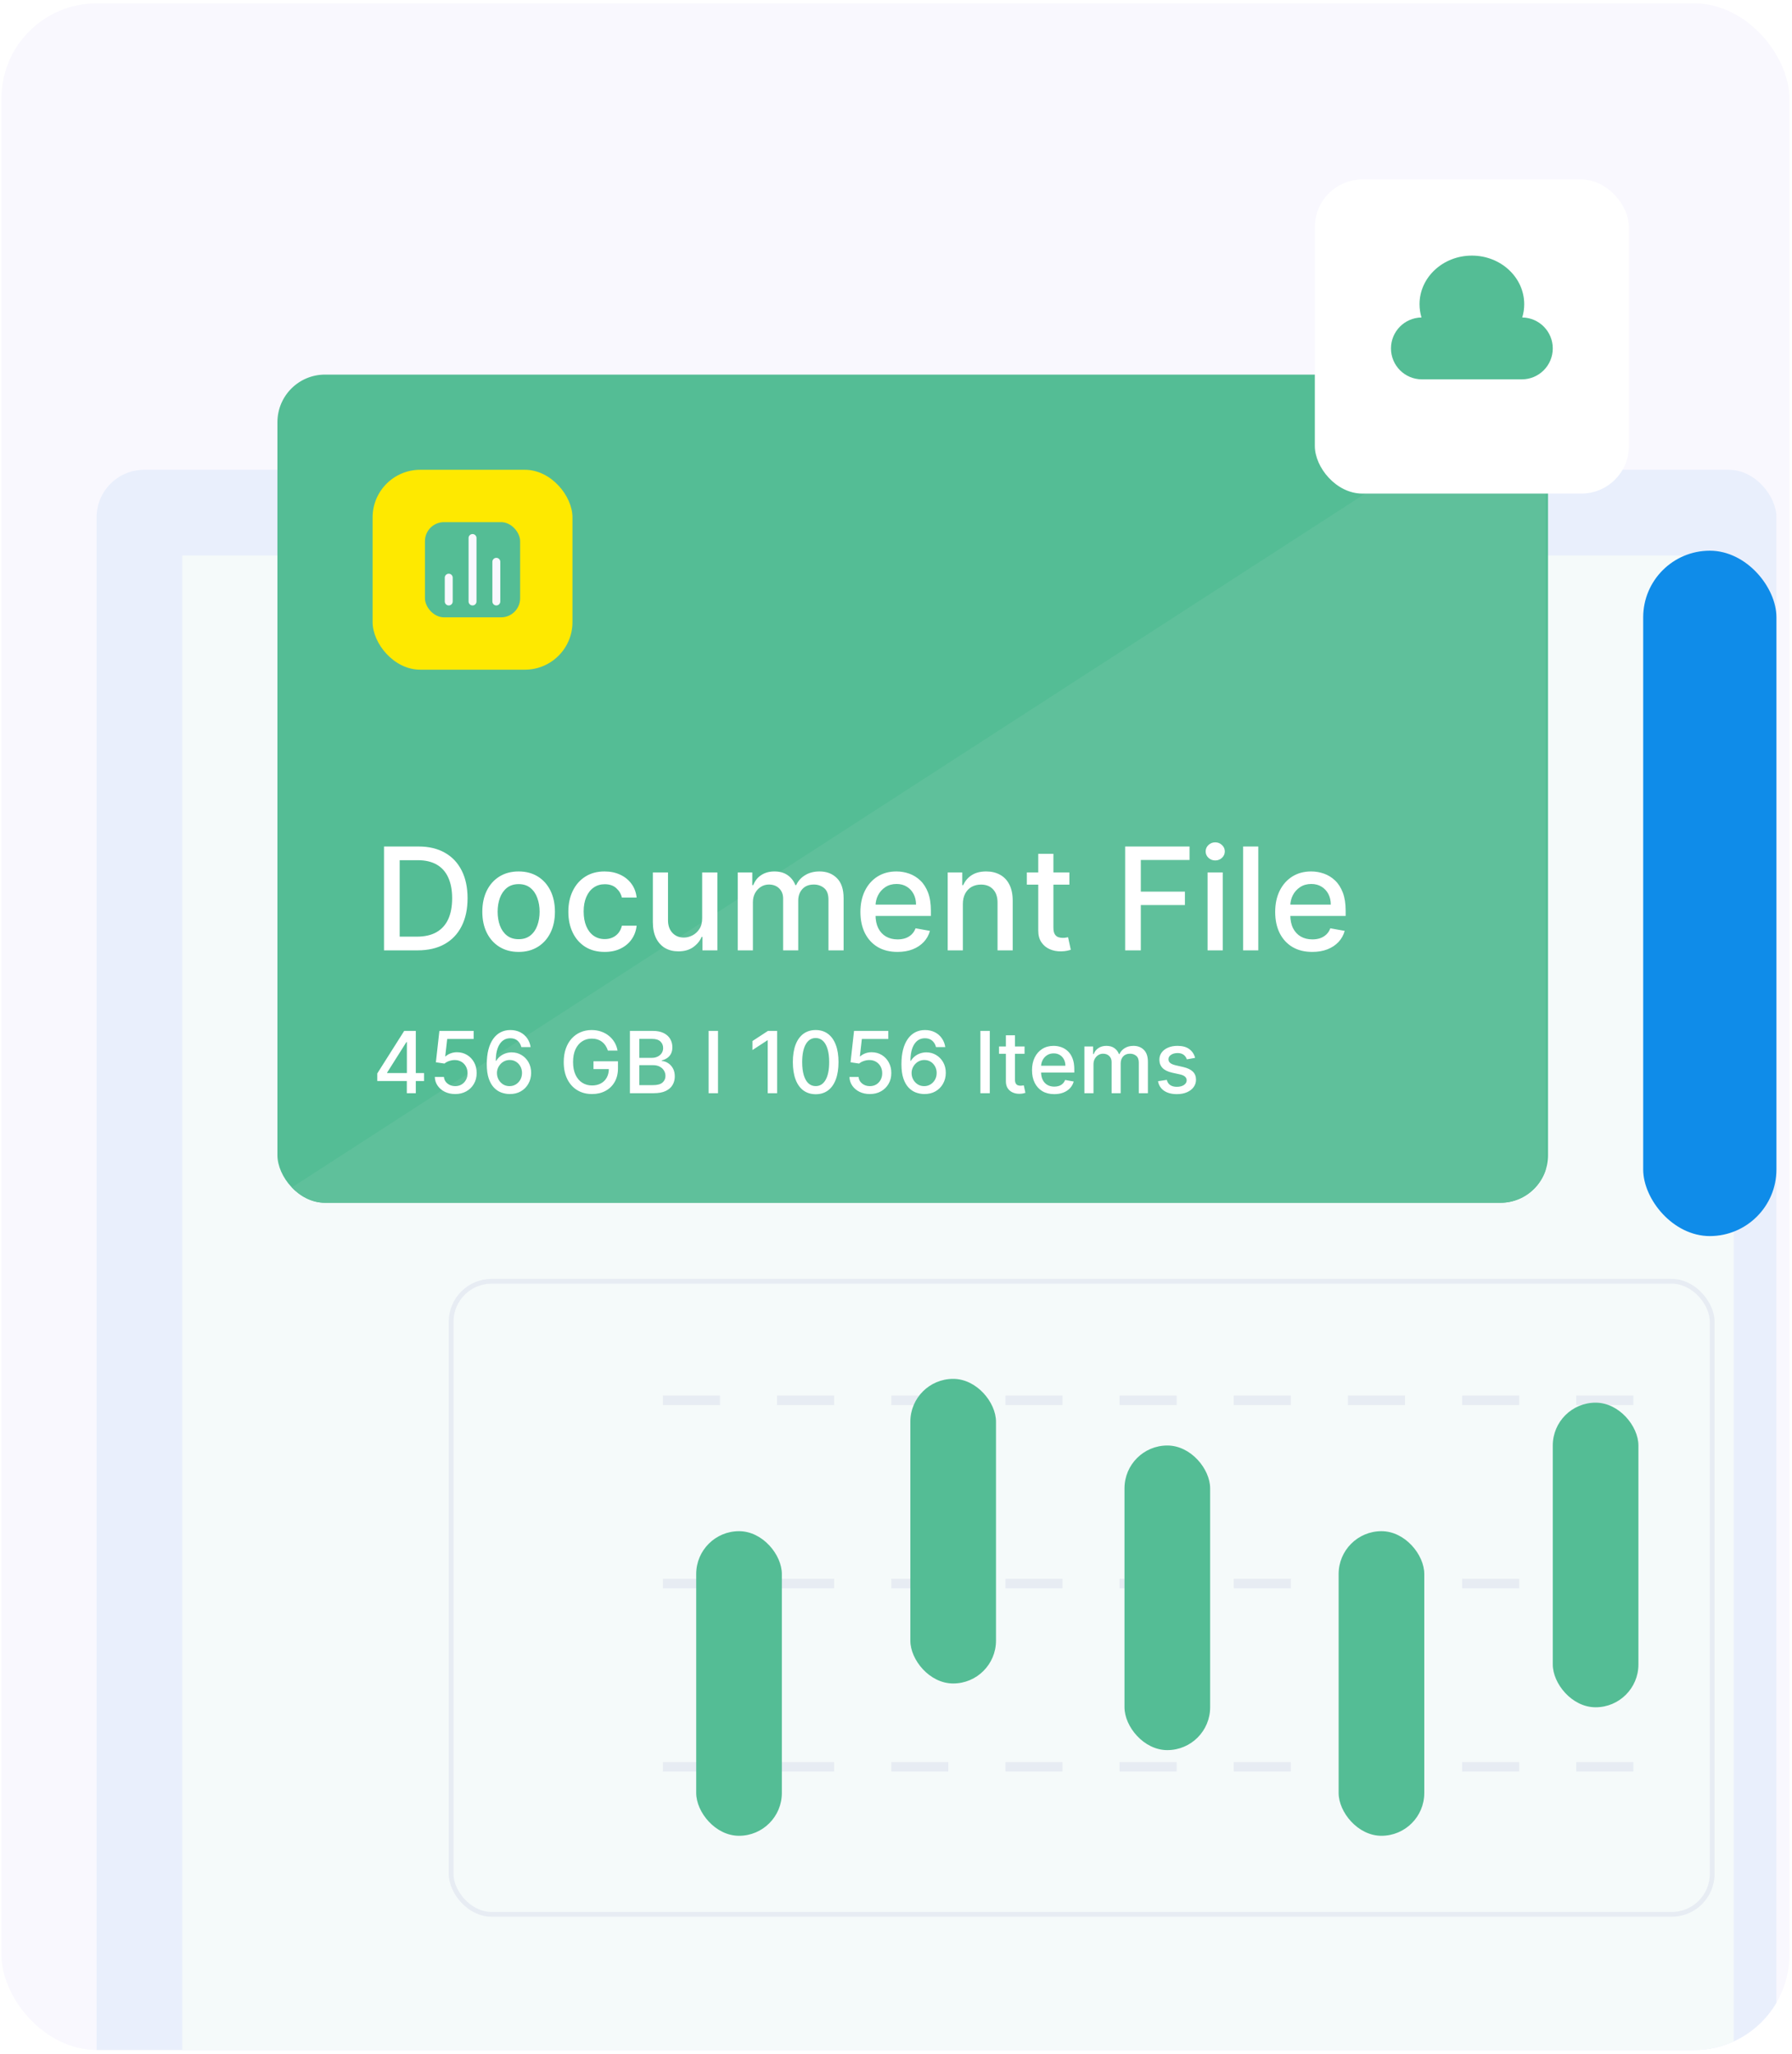 <svg width="377" height="432" viewBox="0 0 377 432" fill="none" xmlns="http://www.w3.org/2000/svg">
<g clip-path="url(#clip0_0_461)">
<rect x="0.299" y="0.704" width="376.151" height="430.491" rx="20.023" fill="#F9F8FE"/>
<rect x="20.322" y="98.816" width="353.403" height="351.401" rx="10.011" fill="#E9EFFC"/>
<rect x="38.343" y="116.836" width="326.372" height="314.358" fill="#F5FAFA"/>
<g filter="url(#filter0_d_0_461)">
<g clip-path="url(#clip1_0_461)">
<rect x="58.365" y="64.777" width="267.305" height="174.199" rx="10.011" fill="#54BD95"/>
<path d="M325.17 65.278L54.861 239.977H325.17V65.278Z" fill="#5FC09B"/>
<rect x="78.388" y="84.8" width="42.048" height="42.048" rx="10.011" fill="#FEE900"/>
<rect x="89.401" y="95.812" width="20.023" height="20.023" rx="4.005" fill="#54BD95"/>
<path d="M104.418 112.498V104.155" stroke="#F9F8FE" stroke-width="1.669" stroke-linecap="round" stroke-linejoin="round"/>
<path d="M99.412 112.498V99.15" stroke="#F9F8FE" stroke-width="1.669" stroke-linecap="round" stroke-linejoin="round"/>
<path d="M94.406 112.498V107.492" stroke="#F9F8FE" stroke-width="1.669" stroke-linecap="round" stroke-linejoin="round"/>
<path d="M87.859 185.882H80.788V164.039H88.083C90.223 164.039 92.061 164.476 93.597 165.351C95.133 166.218 96.31 167.466 97.128 169.094C97.952 170.716 98.365 172.66 98.365 174.929C98.365 177.204 97.949 179.159 97.117 180.795C96.292 182.43 95.098 183.689 93.533 184.57C91.969 185.445 90.078 185.882 87.859 185.882ZM84.084 183.002H87.678C89.342 183.002 90.725 182.69 91.827 182.064C92.929 181.431 93.754 180.517 94.301 179.323C94.849 178.121 95.123 176.656 95.123 174.929C95.123 173.215 94.849 171.761 94.301 170.566C93.761 169.372 92.954 168.465 91.88 167.847C90.806 167.228 89.473 166.919 87.88 166.919H84.084V183.002ZM109.108 186.213C107.572 186.213 106.232 185.861 105.087 185.157C103.942 184.453 103.053 183.468 102.42 182.202C101.788 180.937 101.471 179.458 101.471 177.766C101.471 176.066 101.788 174.58 102.42 173.307C103.053 172.035 103.942 171.046 105.087 170.342C106.232 169.638 107.572 169.286 109.108 169.286C110.644 169.286 111.984 169.638 113.129 170.342C114.273 171.046 115.162 172.035 115.795 173.307C116.428 174.58 116.744 176.066 116.744 177.766C116.744 179.458 116.428 180.937 115.795 182.202C115.162 183.468 114.273 184.453 113.129 185.157C111.984 185.861 110.644 186.213 109.108 186.213ZM109.118 183.536C110.114 183.536 110.939 183.273 111.593 182.746C112.247 182.22 112.73 181.52 113.043 180.645C113.363 179.771 113.523 178.807 113.523 177.755C113.523 176.71 113.363 175.75 113.043 174.875C112.73 173.994 112.247 173.286 111.593 172.753C110.939 172.219 110.114 171.953 109.118 171.953C108.116 171.953 107.284 172.219 106.623 172.753C105.968 173.286 105.481 173.994 105.161 174.875C104.849 175.75 104.692 176.71 104.692 177.755C104.692 178.807 104.849 179.771 105.161 180.645C105.481 181.52 105.968 182.22 106.623 182.746C107.284 183.273 108.116 183.536 109.118 183.536ZM127.204 186.213C125.619 186.213 124.254 185.854 123.109 185.135C121.971 184.41 121.097 183.411 120.485 182.138C119.874 180.866 119.568 179.408 119.568 177.766C119.568 176.102 119.881 174.633 120.507 173.361C121.132 172.081 122.014 171.082 123.152 170.364C124.289 169.646 125.63 169.286 127.173 169.286C128.417 169.286 129.526 169.518 130.5 169.98C131.474 170.435 132.26 171.075 132.857 171.9C133.462 172.724 133.821 173.688 133.934 174.79H130.831C130.66 174.022 130.269 173.361 129.658 172.806C129.053 172.251 128.243 171.974 127.226 171.974C126.337 171.974 125.558 172.209 124.89 172.678C124.229 173.14 123.713 173.802 123.344 174.662C122.974 175.515 122.789 176.525 122.789 177.691C122.789 178.885 122.97 179.916 123.333 180.784C123.696 181.651 124.207 182.323 124.869 182.8C125.537 183.276 126.323 183.514 127.226 183.514C127.83 183.514 128.378 183.404 128.868 183.184C129.366 182.956 129.782 182.633 130.116 182.213C130.457 181.794 130.696 181.289 130.831 180.699H133.934C133.821 181.758 133.476 182.704 132.9 183.536C132.324 184.368 131.552 185.022 130.585 185.498C129.626 185.975 128.499 186.213 127.204 186.213ZM147.722 179.088V169.5H150.922V185.882H147.786V183.045H147.616C147.239 183.92 146.635 184.648 145.803 185.231C144.978 185.807 143.95 186.095 142.72 186.095C141.668 186.095 140.736 185.864 139.926 185.402C139.122 184.933 138.49 184.24 138.027 183.322C137.572 182.405 137.345 181.271 137.345 179.92V169.5H140.534V179.536C140.534 180.652 140.843 181.541 141.462 182.202C142.08 182.864 142.884 183.194 143.872 183.194C144.469 183.194 145.063 183.045 145.653 182.746C146.251 182.448 146.745 181.996 147.136 181.392C147.534 180.787 147.73 180.02 147.722 179.088ZM155.207 185.882V169.5H158.268V172.166H158.471C158.812 171.263 159.37 170.559 160.145 170.054C160.92 169.542 161.848 169.286 162.929 169.286C164.024 169.286 164.941 169.542 165.681 170.054C166.427 170.566 166.978 171.27 167.334 172.166H167.504C167.895 171.292 168.518 170.595 169.371 170.076C170.224 169.55 171.241 169.286 172.421 169.286C173.907 169.286 175.12 169.752 176.058 170.684C177.004 171.615 177.477 173.019 177.477 174.897V185.882H174.288V175.195C174.288 174.086 173.985 173.282 173.381 172.785C172.777 172.287 172.055 172.038 171.216 172.038C170.178 172.038 169.371 172.358 168.795 172.998C168.219 173.631 167.931 174.445 167.931 175.44V185.882H164.753V174.993C164.753 174.104 164.475 173.389 163.921 172.849C163.366 172.308 162.644 172.038 161.756 172.038C161.151 172.038 160.593 172.198 160.081 172.518C159.576 172.831 159.167 173.268 158.855 173.83C158.549 174.392 158.396 175.042 158.396 175.782V185.882H155.207ZM188.812 186.213C187.197 186.213 185.807 185.868 184.641 185.178C183.482 184.481 182.586 183.504 181.954 182.245C181.328 180.979 181.015 179.497 181.015 177.798C181.015 176.12 181.328 174.641 181.954 173.361C182.586 172.081 183.468 171.082 184.599 170.364C185.736 169.646 187.066 169.286 188.588 169.286C189.512 169.286 190.408 169.439 191.275 169.745C192.143 170.051 192.921 170.531 193.611 171.185C194.301 171.839 194.845 172.689 195.243 173.734C195.641 174.772 195.84 176.034 195.84 177.52V178.651H182.817V176.262H192.715C192.715 175.423 192.544 174.68 192.203 174.033C191.862 173.378 191.382 172.863 190.763 172.486C190.152 172.109 189.434 171.921 188.609 171.921C187.713 171.921 186.931 172.141 186.262 172.582C185.601 173.016 185.089 173.585 184.727 174.289C184.371 174.985 184.193 175.743 184.193 176.56V178.427C184.193 179.522 184.385 180.453 184.769 181.221C185.16 181.989 185.704 182.576 186.401 182.981C187.098 183.379 187.912 183.578 188.844 183.578C189.448 183.578 189.999 183.493 190.497 183.322C190.994 183.145 191.425 182.881 191.787 182.533C192.15 182.185 192.427 181.755 192.619 181.243L195.637 181.787C195.396 182.675 194.962 183.454 194.336 184.122C193.718 184.784 192.939 185.299 192.001 185.669C191.069 186.031 190.006 186.213 188.812 186.213ZM202.567 176.155V185.882H199.378V169.5H202.439V172.166H202.642C203.019 171.299 203.609 170.602 204.413 170.076C205.223 169.55 206.243 169.286 207.474 169.286C208.59 169.286 209.568 169.521 210.407 169.99C211.246 170.453 211.896 171.142 212.358 172.06C212.821 172.977 213.052 174.111 213.052 175.462V185.882H209.863V175.846C209.863 174.658 209.553 173.73 208.935 173.062C208.316 172.387 207.466 172.049 206.386 172.049C205.646 172.049 204.989 172.209 204.413 172.529C203.844 172.849 203.392 173.318 203.058 173.937C202.731 174.548 202.567 175.288 202.567 176.155ZM224.976 169.5V172.06H216.027V169.5H224.976ZM218.427 165.575H221.616V181.072C221.616 181.691 221.709 182.156 221.893 182.469C222.078 182.775 222.316 182.985 222.608 183.098C222.907 183.205 223.23 183.258 223.579 183.258C223.835 183.258 224.059 183.241 224.251 183.205C224.442 183.169 224.592 183.141 224.698 183.12L225.274 185.754C225.09 185.825 224.826 185.896 224.485 185.967C224.144 186.046 223.717 186.088 223.205 186.095C222.366 186.11 221.584 185.96 220.859 185.647C220.134 185.335 219.547 184.851 219.099 184.197C218.651 183.543 218.427 182.722 218.427 181.733V165.575ZM236.708 185.882V164.039H250.253V166.876H240.004V173.531H249.283V176.358H240.004V185.882H236.708ZM254.05 185.882V169.5H257.239V185.882H254.05ZM255.661 166.972C255.106 166.972 254.63 166.787 254.231 166.417C253.84 166.041 253.645 165.593 253.645 165.074C253.645 164.547 253.84 164.099 254.231 163.73C254.63 163.353 255.106 163.164 255.661 163.164C256.215 163.164 256.688 163.353 257.079 163.73C257.477 164.099 257.676 164.547 257.676 165.074C257.676 165.593 257.477 166.041 257.079 166.417C256.688 166.787 256.215 166.972 255.661 166.972ZM264.718 164.039V185.882H261.529V164.039H264.718ZM276.069 186.213C274.455 186.213 273.065 185.868 271.899 185.178C270.74 184.481 269.844 183.504 269.211 182.245C268.586 180.979 268.273 179.497 268.273 177.798C268.273 176.12 268.586 174.641 269.211 173.361C269.844 172.081 270.726 171.082 271.856 170.364C272.994 169.646 274.324 169.286 275.845 169.286C276.77 169.286 277.665 169.439 278.533 169.745C279.4 170.051 280.179 170.531 280.869 171.185C281.558 171.839 282.102 172.689 282.501 173.734C282.899 174.772 283.098 176.034 283.098 177.52V178.651H270.075V176.262H279.973C279.973 175.423 279.802 174.68 279.461 174.033C279.12 173.378 278.64 172.863 278.021 172.486C277.41 172.109 276.691 171.921 275.867 171.921C274.971 171.921 274.188 172.141 273.52 172.582C272.859 173.016 272.347 173.585 271.984 174.289C271.629 174.985 271.451 175.743 271.451 176.56V178.427C271.451 179.522 271.643 180.453 272.027 181.221C272.418 181.989 272.962 182.576 273.659 182.981C274.356 183.379 275.17 183.578 276.101 183.578C276.706 183.578 277.257 183.493 277.754 183.322C278.252 183.145 278.682 182.881 279.045 182.533C279.408 182.185 279.685 181.755 279.877 181.243L282.895 181.787C282.653 182.675 282.22 183.454 281.594 184.122C280.975 184.784 280.197 185.299 279.258 185.669C278.327 186.031 277.264 186.213 276.069 186.213Z" fill="white"/>
<path d="M79.374 213.369V211.769L85.037 202.823H86.298V205.178H85.498L81.447 211.59V211.693H89.21V213.369H79.374ZM85.587 215.929V212.883L85.6 212.153V202.823H87.475V215.929H85.587ZM95.766 216.108C94.963 216.108 94.243 215.955 93.603 215.647C92.967 215.336 92.459 214.909 92.08 214.368C91.7 213.826 91.497 213.207 91.472 212.512H93.391C93.438 213.075 93.688 213.538 94.14 213.9C94.592 214.263 95.134 214.444 95.766 214.444C96.269 214.444 96.715 214.329 97.103 214.099C97.496 213.864 97.803 213.542 98.025 213.132C98.251 212.723 98.364 212.256 98.364 211.731C98.364 211.198 98.249 210.722 98.018 210.304C97.788 209.886 97.47 209.557 97.065 209.318C96.664 209.08 96.203 208.958 95.682 208.954C95.286 208.954 94.887 209.022 94.486 209.158C94.085 209.295 93.76 209.474 93.513 209.696L91.702 209.427L92.438 202.823H99.644V204.519H94.083L93.667 208.186H93.743C93.999 207.938 94.338 207.731 94.761 207.565C95.188 207.399 95.644 207.315 96.13 207.315C96.928 207.315 97.638 207.505 98.261 207.885C98.888 208.265 99.381 208.783 99.74 209.44C100.102 210.093 100.281 210.844 100.277 211.693C100.281 212.542 100.089 213.299 99.701 213.964C99.317 214.63 98.784 215.155 98.101 215.539C97.423 215.918 96.644 216.108 95.766 216.108ZM107.19 216.108C106.606 216.1 106.03 215.993 105.462 215.788C104.899 215.583 104.387 215.242 103.926 214.764C103.466 214.286 103.097 213.644 102.819 212.838C102.546 212.032 102.41 211.025 102.41 209.818C102.41 208.674 102.523 207.659 102.749 206.771C102.979 205.884 103.31 205.135 103.741 204.525C104.172 203.911 104.692 203.444 105.302 203.124C105.912 202.804 106.597 202.644 107.356 202.644C108.137 202.644 108.83 202.798 109.436 203.105C110.042 203.412 110.533 203.836 110.908 204.378C111.288 204.92 111.529 205.536 111.631 206.228H109.679C109.547 205.681 109.285 205.236 108.892 204.89C108.5 204.545 107.988 204.372 107.356 204.372C106.397 204.372 105.648 204.79 105.11 205.626C104.577 206.462 104.308 207.625 104.304 209.114H104.4C104.626 208.742 104.903 208.427 105.232 208.167C105.565 207.902 105.936 207.699 106.345 207.559C106.759 207.414 107.194 207.341 107.651 207.341C108.41 207.341 109.097 207.527 109.711 207.898C110.33 208.265 110.823 208.772 111.19 209.421C111.557 210.069 111.74 210.812 111.74 211.648C111.74 212.484 111.55 213.241 111.17 213.92C110.795 214.598 110.266 215.135 109.583 215.532C108.901 215.925 108.103 216.117 107.19 216.108ZM107.184 214.444C107.687 214.444 108.137 214.321 108.534 214.073C108.931 213.826 109.244 213.493 109.475 213.075C109.705 212.657 109.82 212.19 109.82 211.673C109.82 211.17 109.707 210.711 109.481 210.298C109.259 209.884 108.952 209.555 108.559 209.312C108.171 209.069 107.728 208.947 107.228 208.947C106.849 208.947 106.497 209.02 106.173 209.165C105.853 209.31 105.571 209.51 105.328 209.766C105.085 210.022 104.893 210.317 104.752 210.649C104.615 210.978 104.547 211.326 104.547 211.693C104.547 212.183 104.66 212.638 104.886 213.056C105.117 213.474 105.43 213.811 105.827 214.067C106.228 214.318 106.68 214.444 107.184 214.444ZM127.889 206.963C127.765 206.575 127.599 206.228 127.39 205.92C127.185 205.609 126.939 205.344 126.654 205.127C126.368 204.905 126.041 204.737 125.675 204.621C125.312 204.506 124.913 204.449 124.478 204.449C123.74 204.449 123.074 204.638 122.481 205.018C121.888 205.398 121.419 205.955 121.073 206.688C120.732 207.418 120.561 208.312 120.561 209.37C120.561 210.432 120.734 211.33 121.08 212.064C121.425 212.798 121.899 213.354 122.5 213.734C123.102 214.114 123.787 214.304 124.555 214.304C125.267 214.304 125.888 214.158 126.417 213.868C126.95 213.578 127.362 213.169 127.652 212.64C127.946 212.106 128.093 211.479 128.093 210.758L128.605 210.854H124.855V209.222H130.007V210.713C130.007 211.814 129.772 212.77 129.303 213.58C128.838 214.387 128.194 215.01 127.37 215.449C126.551 215.888 125.613 216.108 124.555 216.108C123.369 216.108 122.328 215.835 121.432 215.289C120.54 214.743 119.845 213.969 119.346 212.966C118.846 211.959 118.597 210.765 118.597 209.382C118.597 208.337 118.742 207.399 119.032 206.567C119.322 205.735 119.73 205.029 120.254 204.449C120.783 203.864 121.404 203.418 122.116 203.111C122.833 202.8 123.616 202.644 124.465 202.644C125.173 202.644 125.832 202.748 126.442 202.957C127.057 203.167 127.603 203.463 128.081 203.847C128.563 204.231 128.962 204.687 129.277 205.216C129.593 205.741 129.806 206.324 129.917 206.963H127.889ZM132.517 215.929V202.823H137.317C138.247 202.823 139.017 202.977 139.627 203.284C140.237 203.587 140.693 203.998 140.996 204.519C141.299 205.035 141.451 205.617 141.451 206.266C141.451 206.812 141.35 207.273 141.15 207.648C140.949 208.019 140.68 208.318 140.343 208.544C140.011 208.766 139.644 208.928 139.243 209.03V209.158C139.678 209.18 140.102 209.321 140.516 209.581C140.934 209.837 141.28 210.202 141.553 210.675C141.826 211.149 141.962 211.725 141.962 212.403C141.962 213.073 141.805 213.674 141.489 214.208C141.177 214.737 140.695 215.157 140.043 215.468C139.39 215.775 138.556 215.929 137.541 215.929H132.517ZM134.494 214.233H137.349C138.296 214.233 138.974 214.05 139.384 213.683C139.793 213.316 139.998 212.857 139.998 212.307C139.998 211.893 139.893 211.513 139.684 211.168C139.475 210.822 139.177 210.547 138.788 210.342C138.404 210.138 137.948 210.035 137.419 210.035H134.494V214.233ZM134.494 208.493H137.144C137.587 208.493 137.986 208.408 138.34 208.237C138.699 208.066 138.982 207.827 139.192 207.52C139.405 207.209 139.512 206.842 139.512 206.42C139.512 205.878 139.322 205.423 138.942 205.056C138.562 204.69 137.98 204.506 137.195 204.506H134.494V208.493ZM151.054 202.823V215.929H149.077V202.823H151.054ZM163.496 202.823V215.929H161.512V204.807H161.436L158.3 206.855V204.96L161.57 202.823H163.496ZM171.604 216.147C170.593 216.142 169.729 215.876 169.012 215.347C168.296 214.818 167.748 214.048 167.368 213.036C166.988 212.025 166.798 210.807 166.798 209.382C166.798 207.962 166.988 206.748 167.368 205.741C167.752 204.734 168.302 203.966 169.019 203.437C169.74 202.908 170.602 202.644 171.604 202.644C172.607 202.644 173.466 202.911 174.183 203.444C174.9 203.973 175.448 204.741 175.828 205.748C176.212 206.75 176.404 207.962 176.404 209.382C176.404 210.812 176.214 212.032 175.834 213.043C175.454 214.05 174.906 214.82 174.19 215.353C173.473 215.882 172.611 216.147 171.604 216.147ZM171.604 214.438C172.492 214.438 173.185 214.005 173.684 213.139C174.187 212.273 174.439 211.021 174.439 209.382C174.439 208.295 174.324 207.375 174.094 206.624C173.867 205.869 173.541 205.298 173.114 204.909C172.692 204.517 172.189 204.321 171.604 204.321C170.721 204.321 170.028 204.756 169.524 205.626C169.021 206.496 168.767 207.748 168.763 209.382C168.763 210.475 168.876 211.398 169.102 212.153C169.332 212.904 169.659 213.474 170.081 213.862C170.504 214.246 171.011 214.438 171.604 214.438ZM183 216.108C182.198 216.108 181.477 215.955 180.837 215.647C180.201 215.336 179.694 214.909 179.314 214.368C178.934 213.826 178.731 213.207 178.706 212.512H180.626C180.673 213.075 180.922 213.538 181.374 213.9C181.827 214.263 182.368 214.444 183 214.444C183.503 214.444 183.949 214.329 184.337 214.099C184.73 213.864 185.037 213.542 185.259 213.132C185.485 212.723 185.598 212.256 185.598 211.731C185.598 211.198 185.483 210.722 185.252 210.304C185.022 209.886 184.704 209.557 184.299 209.318C183.898 209.08 183.437 208.958 182.917 208.954C182.52 208.954 182.121 209.022 181.72 209.158C181.319 209.295 180.995 209.474 180.747 209.696L178.936 209.427L179.672 202.823H186.878V204.519H181.317L180.901 208.186H180.978C181.234 207.938 181.573 207.731 181.995 207.565C182.422 207.399 182.878 207.315 183.365 207.315C184.162 207.315 184.873 207.505 185.496 207.885C186.123 208.265 186.615 208.783 186.974 209.44C187.336 210.093 187.516 210.844 187.511 211.693C187.516 212.542 187.324 213.299 186.935 213.964C186.551 214.63 186.018 215.155 185.336 215.539C184.657 215.918 183.879 216.108 183 216.108ZM194.424 216.108C193.84 216.1 193.264 215.993 192.696 215.788C192.133 215.583 191.621 215.242 191.161 214.764C190.7 214.286 190.331 213.644 190.054 212.838C189.78 212.032 189.644 211.025 189.644 209.818C189.644 208.674 189.757 207.659 189.983 206.771C190.213 205.884 190.544 205.135 190.975 204.525C191.406 203.911 191.926 203.444 192.536 203.124C193.147 202.804 193.831 202.644 194.591 202.644C195.371 202.644 196.065 202.798 196.67 203.105C197.276 203.412 197.767 203.836 198.142 204.378C198.522 204.92 198.763 205.536 198.865 206.228H196.914C196.781 205.681 196.519 205.236 196.126 204.89C195.734 204.545 195.222 204.372 194.591 204.372C193.631 204.372 192.882 204.79 192.344 205.626C191.811 206.462 191.542 207.625 191.538 209.114H191.634C191.86 208.742 192.138 208.427 192.466 208.167C192.799 207.902 193.17 207.699 193.58 207.559C193.993 207.414 194.429 207.341 194.885 207.341C195.644 207.341 196.331 207.527 196.946 207.898C197.564 208.265 198.057 208.772 198.424 209.421C198.791 210.069 198.974 210.812 198.974 211.648C198.974 212.484 198.784 213.241 198.405 213.92C198.029 214.598 197.5 215.135 196.818 215.532C196.135 215.925 195.337 216.117 194.424 216.108ZM194.418 214.444C194.921 214.444 195.371 214.321 195.768 214.073C196.165 213.826 196.478 213.493 196.709 213.075C196.939 212.657 197.054 212.19 197.054 211.673C197.054 211.17 196.941 210.711 196.715 210.298C196.493 209.884 196.186 209.555 195.794 209.312C195.405 209.069 194.962 208.947 194.463 208.947C194.083 208.947 193.731 209.02 193.407 209.165C193.087 209.31 192.805 209.51 192.562 209.766C192.319 210.022 192.127 210.317 191.986 210.649C191.85 210.978 191.781 211.326 191.781 211.693C191.781 212.183 191.894 212.638 192.12 213.056C192.351 213.474 192.664 213.811 193.061 214.067C193.462 214.318 193.914 214.444 194.418 214.444ZM208.231 202.823V215.929H206.253V202.823H208.231ZM215.545 206.1V207.635H210.176V206.1H215.545ZM211.616 203.745H213.529V213.043C213.529 213.414 213.585 213.693 213.696 213.881C213.807 214.065 213.95 214.19 214.125 214.259C214.304 214.323 214.498 214.355 214.707 214.355C214.861 214.355 214.995 214.344 215.11 214.323C215.225 214.301 215.315 214.284 215.379 214.272L215.724 215.852C215.614 215.895 215.456 215.937 215.251 215.98C215.046 216.027 214.79 216.053 214.483 216.057C213.98 216.065 213.51 215.976 213.075 215.788C212.64 215.6 212.288 215.31 212.019 214.918C211.75 214.525 211.616 214.033 211.616 213.44V203.745ZM221.793 216.127C220.824 216.127 219.99 215.92 219.29 215.507C218.595 215.089 218.058 214.502 217.678 213.747C217.302 212.987 217.115 212.098 217.115 211.078C217.115 210.071 217.302 209.184 217.678 208.416C218.058 207.648 218.587 207.049 219.265 206.618C219.947 206.187 220.745 205.972 221.658 205.972C222.213 205.972 222.75 206.063 223.271 206.247C223.791 206.43 224.259 206.718 224.672 207.111C225.086 207.503 225.413 208.013 225.651 208.64C225.89 209.263 226.01 210.02 226.01 210.912V211.59H218.196V210.157H224.135C224.135 209.653 224.032 209.208 223.828 208.819C223.623 208.427 223.335 208.117 222.964 207.891C222.597 207.665 222.166 207.552 221.671 207.552C221.134 207.552 220.664 207.684 220.263 207.949C219.866 208.209 219.559 208.551 219.342 208.973C219.128 209.391 219.022 209.845 219.022 210.336V211.456C219.022 212.113 219.137 212.672 219.367 213.132C219.602 213.593 219.928 213.945 220.346 214.188C220.764 214.427 221.253 214.547 221.812 214.547C222.174 214.547 222.505 214.496 222.804 214.393C223.102 214.286 223.36 214.129 223.578 213.92C223.796 213.711 223.962 213.452 224.077 213.145L225.888 213.472C225.743 214.005 225.483 214.472 225.107 214.873C224.736 215.27 224.269 215.579 223.706 215.801C223.147 216.019 222.509 216.127 221.793 216.127ZM228.133 215.929V206.1H229.969V207.699H230.091C230.296 207.158 230.631 206.735 231.096 206.432C231.561 206.125 232.117 205.972 232.766 205.972C233.423 205.972 233.973 206.125 234.417 206.432C234.865 206.739 235.196 207.162 235.409 207.699H235.511C235.746 207.175 236.119 206.757 236.631 206.445C237.143 206.129 237.753 205.972 238.461 205.972C239.353 205.972 240.08 206.251 240.644 206.81C241.211 207.369 241.495 208.211 241.495 209.338V215.929H239.581V209.517C239.581 208.851 239.4 208.369 239.037 208.071C238.675 207.772 238.242 207.623 237.738 207.623C237.115 207.623 236.631 207.815 236.286 208.199C235.94 208.578 235.767 209.067 235.767 209.664V215.929H233.86V209.395C233.86 208.862 233.694 208.433 233.361 208.109C233.028 207.785 232.595 207.623 232.062 207.623C231.699 207.623 231.364 207.719 231.057 207.911C230.754 208.098 230.509 208.361 230.321 208.698C230.138 209.035 230.046 209.425 230.046 209.869V215.929H228.133ZM251.425 208.499L249.691 208.806C249.618 208.585 249.503 208.373 249.345 208.173C249.191 207.972 248.982 207.808 248.718 207.68C248.453 207.552 248.123 207.488 247.726 207.488C247.184 207.488 246.732 207.61 246.369 207.853C246.007 208.092 245.825 208.401 245.825 208.781C245.825 209.109 245.947 209.374 246.19 209.574C246.433 209.775 246.826 209.939 247.368 210.067L248.929 210.426C249.833 210.635 250.508 210.957 250.951 211.392C251.395 211.827 251.617 212.392 251.617 213.088C251.617 213.676 251.446 214.201 251.105 214.662C250.768 215.118 250.296 215.477 249.691 215.737C249.089 215.997 248.392 216.127 247.598 216.127C246.497 216.127 245.599 215.893 244.904 215.423C244.208 214.95 243.782 214.278 243.624 213.408L245.473 213.126C245.589 213.608 245.825 213.973 246.184 214.22C246.542 214.464 247.009 214.585 247.585 214.585C248.212 214.585 248.714 214.455 249.089 214.195C249.464 213.93 249.652 213.608 249.652 213.228C249.652 212.921 249.537 212.663 249.307 212.454C249.081 212.245 248.733 212.087 248.264 211.981L246.6 211.616C245.682 211.407 245.004 211.074 244.565 210.618C244.13 210.161 243.912 209.583 243.912 208.883C243.912 208.303 244.074 207.795 244.398 207.36C244.723 206.925 245.171 206.586 245.742 206.343C246.314 206.095 246.969 205.972 247.707 205.972C248.769 205.972 249.605 206.202 250.215 206.663C250.825 207.119 251.229 207.731 251.425 208.499Z" fill="white"/>
</g>
</g>
<g filter="url(#filter1_d_0_461)">
<rect x="276.614" y="33.742" width="66.075" height="66.075" rx="10.011" fill="white"/>
</g>
<path fill-rule="evenodd" clip-rule="evenodd" d="M320.25 66.78C320.52 65.893 320.664 64.958 320.664 63.991C320.664 58.343 315.734 53.765 309.652 53.765C303.57 53.765 298.639 58.343 298.639 63.991C298.639 64.958 298.784 65.893 299.054 66.78C295.5 66.826 292.633 69.722 292.633 73.287C292.633 76.881 295.546 79.794 299.14 79.794H320.164C323.758 79.794 326.671 76.881 326.671 73.287C326.671 69.722 323.804 66.826 320.25 66.78Z" fill="#54BD95"/>
<rect x="345.693" y="115.835" width="28.032" height="144.164" rx="14.016" fill="#0F8CE9"/>
<path d="M139.458 294.539H350.198" stroke="#E7ECF3" stroke-width="2.002" stroke-dasharray="12.01 12.01"/>
<path d="M139.458 333.083H350.198" stroke="#E7ECF3" stroke-width="2.002" stroke-dasharray="12.01 12.01"/>
<path d="M139.458 371.627H350.198" stroke="#E7ECF3" stroke-width="2.002" stroke-dasharray="12.01 12.01"/>
<rect x="94.907" y="269.511" width="265.302" height="133.152" rx="8.51" stroke="#E7ECF3" stroke-width="1.001"/>
<rect x="146.466" y="322.071" width="18.02" height="64.073" rx="9.01" fill="#54BD95"/>
<rect x="191.517" y="290.034" width="18.02" height="64.073" rx="9.01" fill="#54BD95"/>
<rect x="236.569" y="304.05" width="18.02" height="64.073" rx="9.01" fill="#54BD95"/>
<rect x="281.62" y="322.071" width="18.02" height="64.073" rx="9.01" fill="#54BD95"/>
<rect x="326.671" y="295.04" width="18.02" height="64.073" rx="9.01" fill="#54BD95"/>
</g>
<defs>
<filter id="filter0_d_0_461" x="14.315" y="34.743" width="355.405" height="262.299" filterUnits="userSpaceOnUse" color-interpolation-filters="sRGB">
<feFlood flood-opacity="0" result="BackgroundImageFix"/>
<feColorMatrix in="SourceAlpha" type="matrix" values="0 0 0 0 0 0 0 0 0 0 0 0 0 0 0 0 0 0 127 0" result="hardAlpha"/>
<feOffset dy="14.016"/>
<feGaussianBlur stdDeviation="22.025"/>
<feComposite in2="hardAlpha" operator="out"/>
<feColorMatrix type="matrix" values="0 0 0 0 0 0 0 0 0 0 0 0 0 0 0 0 0 0 0.15 0"/>
<feBlend mode="normal" in2="BackgroundImageFix" result="effect1_dropShadow_0_461"/>
<feBlend mode="normal" in="SourceGraphic" in2="effect1_dropShadow_0_461" result="shape"/>
</filter>
<filter id="filter1_d_0_461" x="267.604" y="28.736" width="84.096" height="84.096" filterUnits="userSpaceOnUse" color-interpolation-filters="sRGB">
<feFlood flood-opacity="0" result="BackgroundImageFix"/>
<feColorMatrix in="SourceAlpha" type="matrix" values="0 0 0 0 0 0 0 0 0 0 0 0 0 0 0 0 0 0 127 0" result="hardAlpha"/>
<feOffset dy="4.005"/>
<feGaussianBlur stdDeviation="4.505"/>
<feComposite in2="hardAlpha" operator="out"/>
<feColorMatrix type="matrix" values="0 0 0 0 0 0 0 0 0 0 0 0 0 0 0 0 0 0 0.05 0"/>
<feBlend mode="normal" in2="BackgroundImageFix" result="effect1_dropShadow_0_461"/>
<feBlend mode="normal" in="SourceGraphic" in2="effect1_dropShadow_0_461" result="shape"/>
</filter>
<clipPath id="clip0_0_461">
<rect x="0.299" y="0.704" width="376.151" height="430.491" rx="20.023" fill="white"/>
</clipPath>
<clipPath id="clip1_0_461">
<rect x="58.365" y="64.777" width="267.305" height="174.199" rx="10.011" fill="white"/>
</clipPath>
</defs>
</svg>
